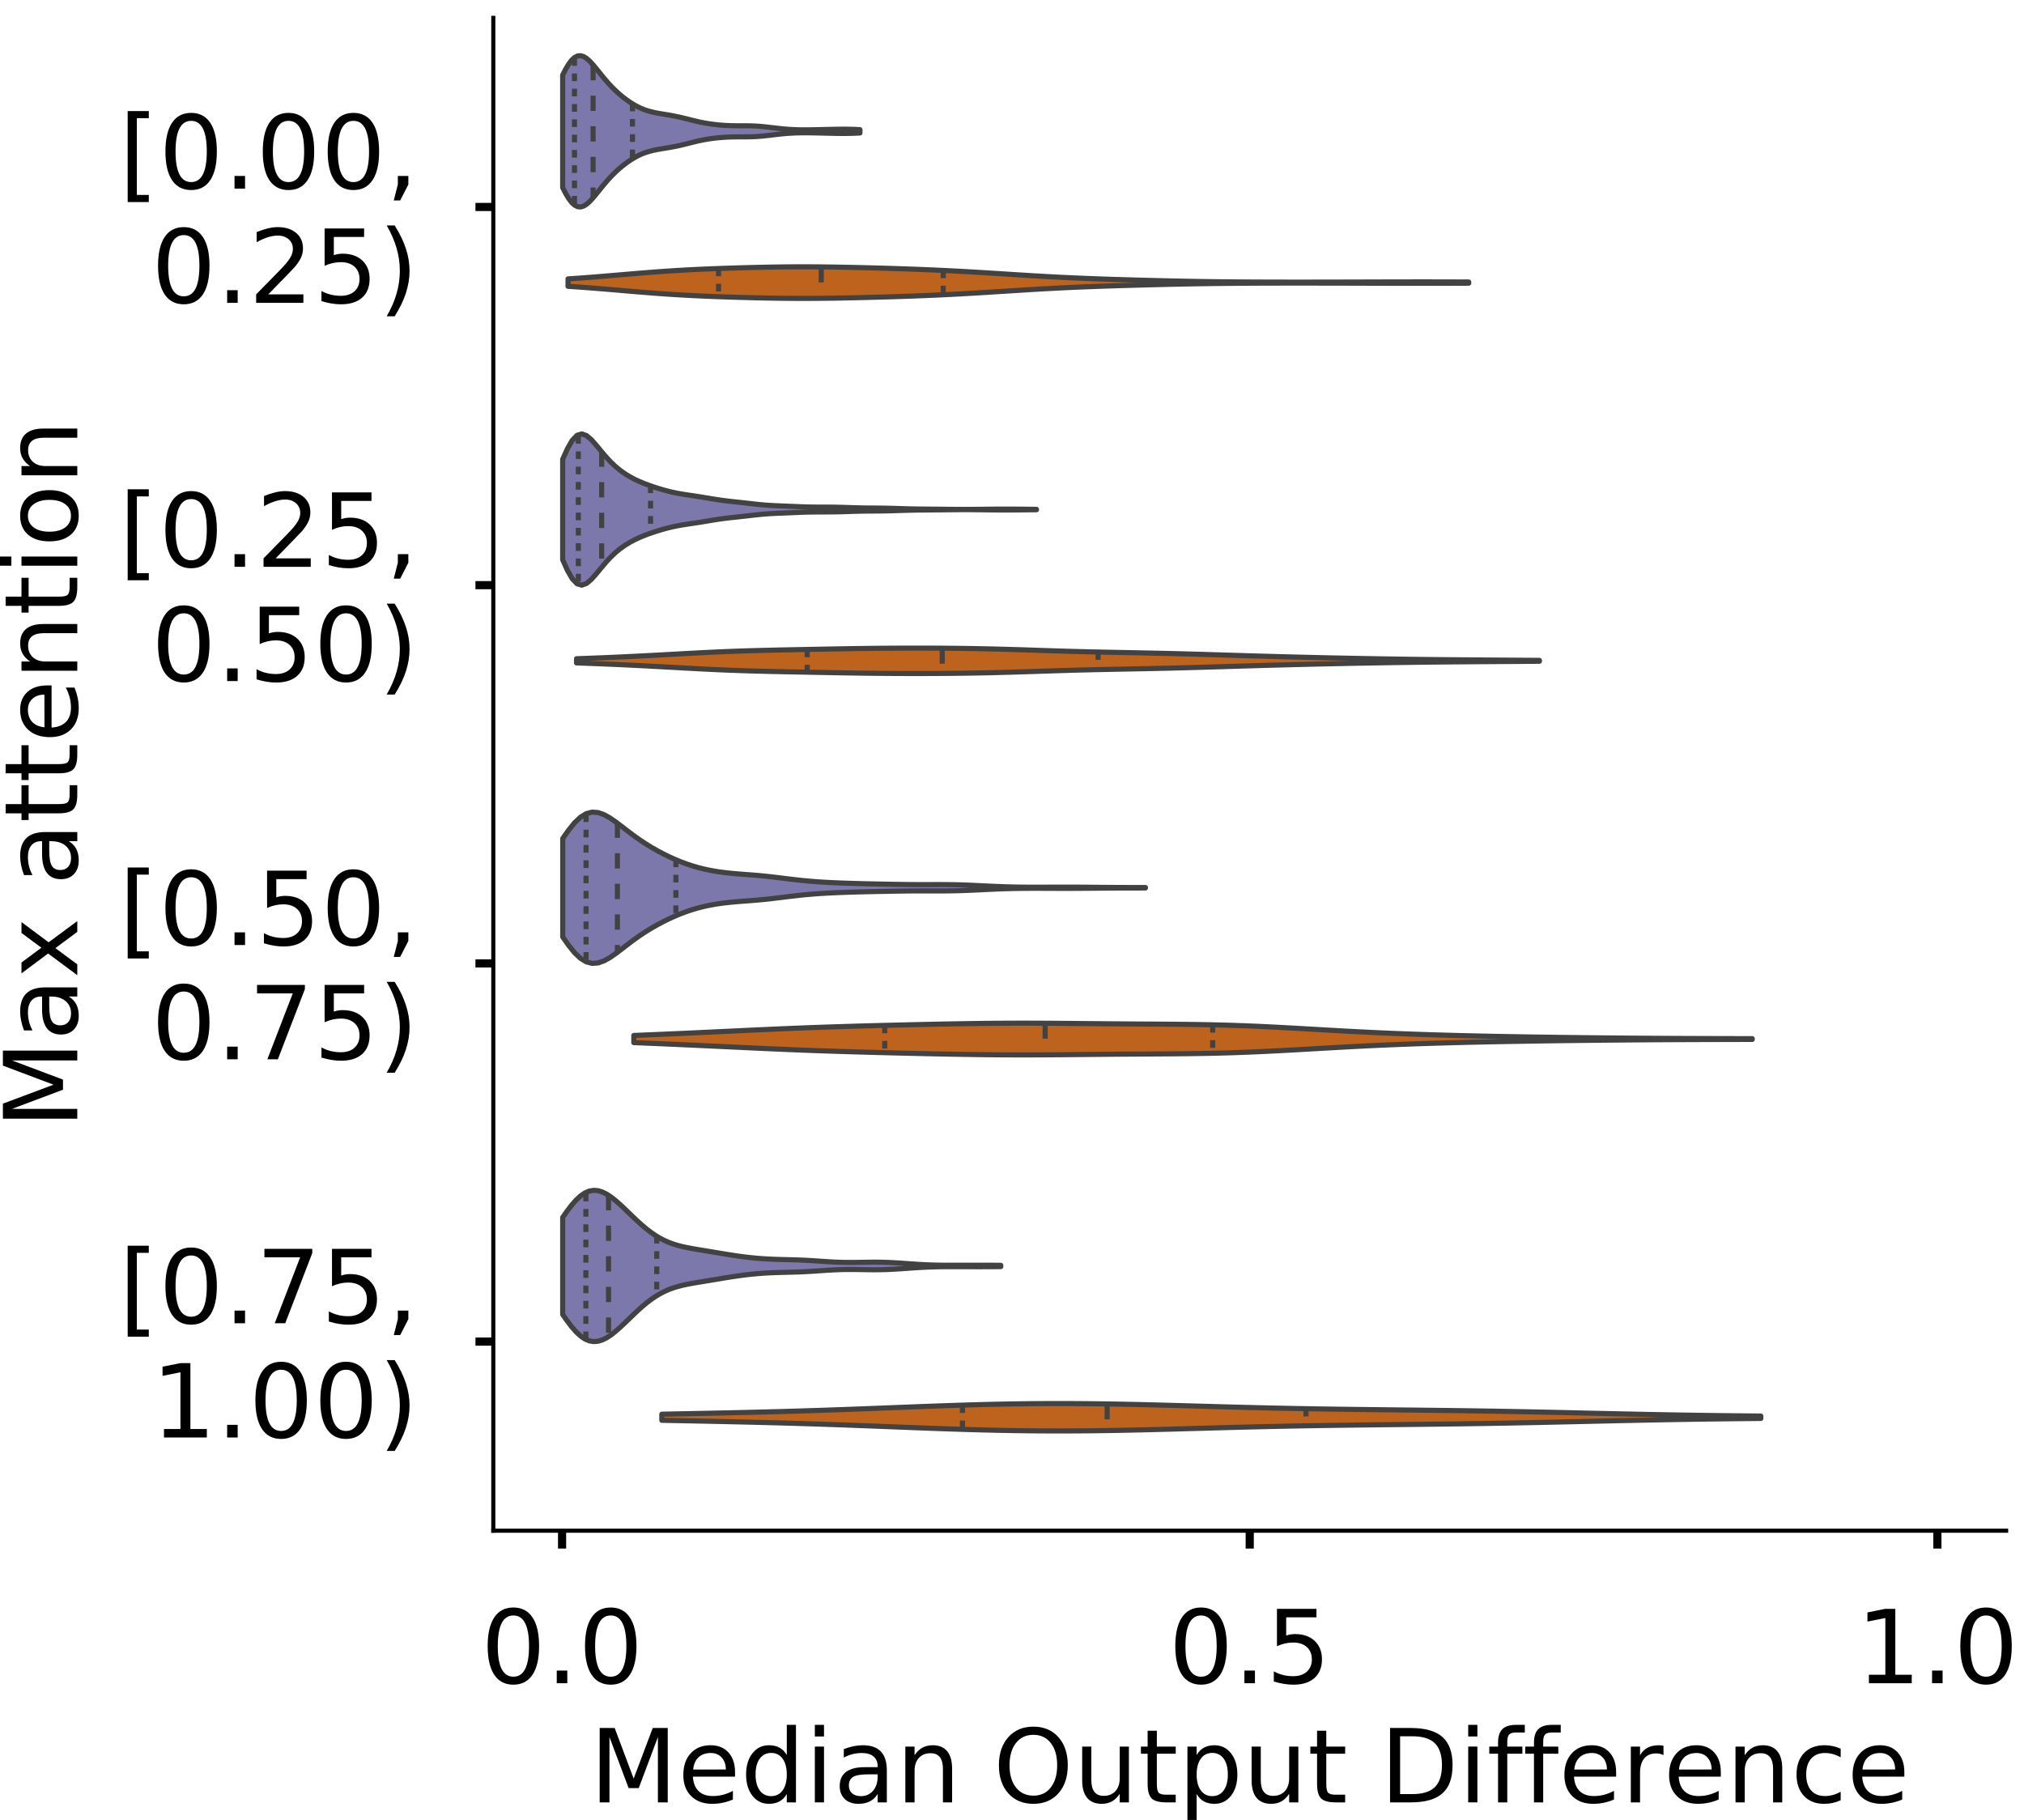 <?xml version="1.0" encoding="utf-8" standalone="no"?>
<!DOCTYPE svg PUBLIC "-//W3C//DTD SVG 1.1//EN"
  "http://www.w3.org/Graphics/SVG/1.1/DTD/svg11.dtd">
<!-- Created with matplotlib (https://matplotlib.org/) -->
<svg height="356.753pt" version="1.1" viewBox="0 0 396.753 356.753" width="396.753pt" xmlns="http://www.w3.org/2000/svg" xmlns:xlink="http://www.w3.org/1999/xlink">
 <defs>
  <style type="text/css">
*{stroke-linecap:butt;stroke-linejoin:round;}
  </style>
 </defs>
 <g id="figure_1">
  <g id="patch_1">
   <path d="M 0 356.753 
L 396.753 356.753 
L 396.753 0 
L 0 0 
z
" style="fill:#ffffff;"/>
  </g>
  <g id="axes_1">
   <g id="patch_2">
    <path d="M 96.7 300.053 
L 393.253 300.053 
L 393.253 3.5 
L 96.7 3.5 
z
" style="fill:#ffffff;"/>
   </g>
   <g id="PolyCollection_1">
    <defs>
     <path d="M 110.297 -319.975 
L 110.297 -342.049 
L 110.886 -343.198 
L 111.475 -344.183 
L 112.063 -344.96 
L 112.652 -345.501 
L 113.24 -345.793 
L 113.829 -345.839 
L 114.418 -345.662 
L 115.006 -345.292 
L 115.595 -344.77 
L 116.184 -344.138 
L 116.772 -343.438 
L 117.361 -342.707 
L 117.949 -341.974 
L 118.538 -341.259 
L 119.127 -340.578 
L 119.715 -339.936 
L 120.304 -339.335 
L 120.893 -338.774 
L 121.481 -338.25 
L 122.07 -337.761 
L 122.659 -337.305 
L 123.247 -336.883 
L 123.836 -336.494 
L 124.424 -336.141 
L 125.013 -335.825 
L 125.602 -335.546 
L 126.19 -335.303 
L 126.779 -335.096 
L 127.368 -334.92 
L 127.956 -334.771 
L 128.545 -334.643 
L 129.134 -334.532 
L 129.722 -334.43 
L 130.311 -334.334 
L 130.899 -334.237 
L 131.488 -334.136 
L 132.077 -334.027 
L 132.665 -333.909 
L 133.254 -333.781 
L 133.843 -333.644 
L 134.431 -333.5 
L 135.02 -333.352 
L 135.608 -333.203 
L 136.197 -333.058 
L 136.786 -332.92 
L 137.374 -332.791 
L 137.963 -332.674 
L 138.552 -332.569 
L 139.14 -332.476 
L 139.729 -332.395 
L 140.318 -332.325 
L 140.906 -332.264 
L 141.495 -332.214 
L 142.083 -332.174 
L 142.672 -332.143 
L 143.261 -332.121 
L 143.849 -332.108 
L 144.438 -332.101 
L 145.027 -332.099 
L 145.615 -332.099 
L 146.204 -332.097 
L 146.792 -332.091 
L 147.381 -332.077 
L 147.97 -332.053 
L 148.558 -332.019 
L 149.147 -331.973 
L 149.736 -331.918 
L 150.324 -331.855 
L 150.913 -331.787 
L 151.502 -331.717 
L 152.09 -331.647 
L 152.679 -331.58 
L 153.267 -331.518 
L 153.856 -331.463 
L 154.445 -331.416 
L 155.033 -331.378 
L 155.622 -331.348 
L 156.211 -331.326 
L 156.799 -331.313 
L 157.388 -331.306 
L 157.977 -331.305 
L 158.565 -331.309 
L 159.154 -331.317 
L 159.742 -331.327 
L 160.331 -331.339 
L 160.92 -331.352 
L 161.508 -331.366 
L 162.097 -331.38 
L 162.686 -331.394 
L 163.274 -331.406 
L 163.863 -331.417 
L 164.451 -331.426 
L 165.04 -331.43 
L 165.629 -331.43 
L 166.217 -331.425 
L 166.806 -331.413 
L 167.395 -331.395 
L 167.983 -331.371 
L 168.572 -331.342 
L 168.572 -330.682 
L 168.572 -330.682 
L 167.983 -330.653 
L 167.395 -330.629 
L 166.806 -330.611 
L 166.217 -330.599 
L 165.629 -330.593 
L 165.04 -330.593 
L 164.451 -330.598 
L 163.863 -330.606 
L 163.274 -330.617 
L 162.686 -330.63 
L 162.097 -330.644 
L 161.508 -330.658 
L 160.92 -330.672 
L 160.331 -330.685 
L 159.742 -330.697 
L 159.154 -330.707 
L 158.565 -330.715 
L 157.977 -330.718 
L 157.388 -330.718 
L 156.799 -330.711 
L 156.211 -330.697 
L 155.622 -330.676 
L 155.033 -330.646 
L 154.445 -330.607 
L 153.856 -330.56 
L 153.267 -330.505 
L 152.679 -330.443 
L 152.09 -330.377 
L 151.502 -330.307 
L 150.913 -330.236 
L 150.324 -330.168 
L 149.736 -330.105 
L 149.147 -330.05 
L 148.558 -330.005 
L 147.97 -329.97 
L 147.381 -329.947 
L 146.792 -329.933 
L 146.204 -329.926 
L 145.615 -329.925 
L 145.027 -329.924 
L 144.438 -329.923 
L 143.849 -329.916 
L 143.261 -329.903 
L 142.672 -329.881 
L 142.083 -329.85 
L 141.495 -329.809 
L 140.906 -329.759 
L 140.318 -329.699 
L 139.729 -329.629 
L 139.14 -329.548 
L 138.552 -329.455 
L 137.963 -329.35 
L 137.374 -329.232 
L 136.786 -329.104 
L 136.197 -328.966 
L 135.608 -328.82 
L 135.02 -328.672 
L 134.431 -328.524 
L 133.843 -328.379 
L 133.254 -328.242 
L 132.665 -328.114 
L 132.077 -327.996 
L 131.488 -327.888 
L 130.899 -327.787 
L 130.311 -327.69 
L 129.722 -327.593 
L 129.134 -327.492 
L 128.545 -327.38 
L 127.956 -327.253 
L 127.368 -327.104 
L 126.779 -326.928 
L 126.19 -326.72 
L 125.602 -326.478 
L 125.013 -326.199 
L 124.424 -325.883 
L 123.836 -325.529 
L 123.247 -325.141 
L 122.659 -324.718 
L 122.07 -324.263 
L 121.481 -323.774 
L 120.893 -323.25 
L 120.304 -322.689 
L 119.715 -322.088 
L 119.127 -321.446 
L 118.538 -320.764 
L 117.949 -320.05 
L 117.361 -319.317 
L 116.772 -318.585 
L 116.184 -317.885 
L 115.595 -317.254 
L 115.006 -316.732 
L 114.418 -316.362 
L 113.829 -316.184 
L 113.24 -316.231 
L 112.652 -316.523 
L 112.063 -317.063 
L 111.475 -317.841 
L 110.886 -318.826 
L 110.297 -319.975 
z
" id="m3ff8acdbef" style="stroke:#424242;"/>
    </defs>
    <g clip-path="url(#p7199db5b4b)">
     <use style="fill:#7c78ab;stroke:#424242;" x="0" xlink:href="#m3ff8acdbef" y="356.753"/>
    </g>
   </g>
   <g id="PolyCollection_2">
    <defs>
     <path d="M 111.346 -300.63 
L 111.346 -302.083 
L 113.13 -302.204 
L 114.913 -302.334 
L 116.697 -302.473 
L 118.48 -302.619 
L 120.264 -302.769 
L 122.047 -302.921 
L 123.83 -303.073 
L 125.614 -303.221 
L 127.397 -303.363 
L 129.181 -303.497 
L 130.964 -303.621 
L 132.748 -303.735 
L 134.531 -303.837 
L 136.315 -303.928 
L 138.098 -304.01 
L 139.882 -304.082 
L 141.665 -304.148 
L 143.449 -304.207 
L 145.232 -304.26 
L 147.016 -304.309 
L 148.799 -304.351 
L 150.582 -304.387 
L 152.366 -304.417 
L 154.149 -304.438 
L 155.933 -304.45 
L 157.716 -304.453 
L 159.5 -304.447 
L 161.283 -304.433 
L 163.067 -304.41 
L 164.85 -304.381 
L 166.634 -304.346 
L 168.417 -304.306 
L 170.201 -304.262 
L 171.984 -304.215 
L 173.768 -304.164 
L 175.551 -304.109 
L 177.334 -304.05 
L 179.118 -303.986 
L 180.901 -303.918 
L 182.685 -303.843 
L 184.468 -303.763 
L 186.252 -303.676 
L 188.035 -303.583 
L 189.819 -303.484 
L 191.602 -303.379 
L 193.386 -303.271 
L 195.169 -303.159 
L 196.953 -303.045 
L 198.736 -302.932 
L 200.52 -302.82 
L 202.303 -302.711 
L 204.087 -302.606 
L 205.87 -302.507 
L 207.653 -302.414 
L 209.437 -302.328 
L 211.22 -302.249 
L 213.004 -302.175 
L 214.787 -302.108 
L 216.571 -302.045 
L 218.354 -301.987 
L 220.138 -301.932 
L 221.921 -301.881 
L 223.705 -301.832 
L 225.488 -301.785 
L 227.272 -301.741 
L 229.055 -301.699 
L 230.839 -301.66 
L 232.622 -301.624 
L 234.405 -301.591 
L 236.189 -301.563 
L 237.972 -301.538 
L 239.756 -301.517 
L 241.539 -301.499 
L 243.323 -301.485 
L 245.106 -301.474 
L 246.89 -301.466 
L 248.673 -301.46 
L 250.457 -301.456 
L 252.24 -301.453 
L 254.024 -301.452 
L 255.807 -301.452 
L 257.591 -301.454 
L 259.374 -301.456 
L 261.157 -301.459 
L 262.941 -301.463 
L 264.724 -301.467 
L 266.508 -301.472 
L 268.291 -301.477 
L 270.075 -301.482 
L 271.858 -301.487 
L 273.642 -301.491 
L 275.425 -301.494 
L 277.209 -301.496 
L 278.992 -301.497 
L 280.776 -301.495 
L 282.559 -301.493 
L 284.343 -301.488 
L 286.126 -301.482 
L 287.909 -301.474 
L 287.909 -301.239 
L 287.909 -301.239 
L 286.126 -301.231 
L 284.343 -301.225 
L 282.559 -301.22 
L 280.776 -301.218 
L 278.992 -301.216 
L 277.209 -301.217 
L 275.425 -301.219 
L 273.642 -301.222 
L 271.858 -301.226 
L 270.075 -301.231 
L 268.291 -301.236 
L 266.508 -301.241 
L 264.724 -301.246 
L 262.941 -301.25 
L 261.157 -301.254 
L 259.374 -301.257 
L 257.591 -301.259 
L 255.807 -301.261 
L 254.024 -301.261 
L 252.24 -301.26 
L 250.457 -301.257 
L 248.673 -301.253 
L 246.89 -301.247 
L 245.106 -301.239 
L 243.323 -301.228 
L 241.539 -301.214 
L 239.756 -301.196 
L 237.972 -301.175 
L 236.189 -301.15 
L 234.405 -301.122 
L 232.622 -301.089 
L 230.839 -301.053 
L 229.055 -301.014 
L 227.272 -300.972 
L 225.488 -300.928 
L 223.705 -300.881 
L 221.921 -300.832 
L 220.138 -300.781 
L 218.354 -300.726 
L 216.571 -300.668 
L 214.787 -300.605 
L 213.004 -300.538 
L 211.22 -300.464 
L 209.437 -300.385 
L 207.653 -300.299 
L 205.87 -300.206 
L 204.087 -300.107 
L 202.303 -300.002 
L 200.52 -299.893 
L 198.736 -299.781 
L 196.953 -299.668 
L 195.169 -299.554 
L 193.386 -299.442 
L 191.602 -299.334 
L 189.819 -299.229 
L 188.035 -299.13 
L 186.252 -299.037 
L 184.468 -298.95 
L 182.685 -298.87 
L 180.901 -298.795 
L 179.118 -298.727 
L 177.334 -298.663 
L 175.551 -298.604 
L 173.768 -298.549 
L 171.984 -298.498 
L 170.201 -298.451 
L 168.417 -298.407 
L 166.634 -298.367 
L 164.85 -298.332 
L 163.067 -298.303 
L 161.283 -298.28 
L 159.5 -298.266 
L 157.716 -298.26 
L 155.933 -298.263 
L 154.149 -298.275 
L 152.366 -298.296 
L 150.582 -298.326 
L 148.799 -298.362 
L 147.016 -298.404 
L 145.232 -298.453 
L 143.449 -298.506 
L 141.665 -298.565 
L 139.882 -298.631 
L 138.098 -298.703 
L 136.315 -298.785 
L 134.531 -298.876 
L 132.748 -298.978 
L 130.964 -299.092 
L 129.181 -299.216 
L 127.397 -299.35 
L 125.614 -299.492 
L 123.83 -299.64 
L 122.047 -299.792 
L 120.264 -299.944 
L 118.48 -300.094 
L 116.697 -300.24 
L 114.913 -300.379 
L 113.13 -300.509 
L 111.346 -300.63 
z
" id="m90b2776698" style="stroke:#424242;"/>
    </defs>
    <g clip-path="url(#p7199db5b4b)">
     <use style="fill:#be631d;stroke:#424242;" x="0" xlink:href="#m90b2776698" y="356.753"/>
    </g>
   </g>
   <g id="PolyCollection_3">
    <defs>
     <path d="M 110.297 -247.033 
L 110.297 -266.714 
L 111.235 -268.805 
L 112.173 -270.438 
L 113.112 -271.421 
L 114.05 -271.701 
L 114.988 -271.358 
L 115.926 -270.561 
L 116.864 -269.505 
L 117.802 -268.362 
L 118.741 -267.25 
L 119.679 -266.235 
L 120.617 -265.341 
L 121.555 -264.566 
L 122.493 -263.898 
L 123.431 -263.321 
L 124.37 -262.819 
L 125.308 -262.38 
L 126.246 -261.99 
L 127.184 -261.637 
L 128.122 -261.313 
L 129.06 -261.012 
L 129.999 -260.733 
L 130.937 -260.48 
L 131.875 -260.255 
L 132.813 -260.061 
L 133.751 -259.895 
L 134.689 -259.749 
L 135.628 -259.611 
L 136.566 -259.47 
L 137.504 -259.322 
L 138.442 -259.167 
L 139.38 -259.009 
L 140.318 -258.858 
L 141.257 -258.718 
L 142.195 -258.594 
L 143.133 -258.483 
L 144.071 -258.381 
L 145.009 -258.28 
L 145.947 -258.176 
L 146.886 -258.069 
L 147.824 -257.962 
L 148.762 -257.862 
L 149.7 -257.775 
L 150.638 -257.703 
L 151.576 -257.648 
L 152.515 -257.604 
L 153.453 -257.567 
L 154.391 -257.53 
L 155.329 -257.491 
L 156.267 -257.451 
L 157.205 -257.413 
L 158.144 -257.383 
L 159.082 -257.364 
L 160.02 -257.354 
L 160.958 -257.351 
L 161.896 -257.35 
L 162.834 -257.346 
L 163.773 -257.335 
L 164.711 -257.315 
L 165.649 -257.288 
L 166.587 -257.258 
L 167.525 -257.228 
L 168.463 -257.204 
L 169.402 -257.186 
L 170.34 -257.175 
L 171.278 -257.169 
L 172.216 -257.162 
L 173.154 -257.151 
L 174.092 -257.133 
L 175.031 -257.109 
L 175.969 -257.08 
L 176.907 -257.05 
L 177.845 -257.022 
L 178.783 -256.999 
L 179.721 -256.982 
L 180.66 -256.969 
L 181.598 -256.96 
L 182.536 -256.953 
L 183.474 -256.945 
L 184.412 -256.937 
L 185.35 -256.927 
L 186.289 -256.918 
L 187.227 -256.909 
L 188.165 -256.902 
L 189.103 -256.9 
L 190.041 -256.902 
L 190.979 -256.909 
L 191.918 -256.919 
L 192.856 -256.93 
L 193.794 -256.942 
L 194.732 -256.952 
L 195.67 -256.959 
L 196.608 -256.962 
L 197.547 -256.962 
L 198.485 -256.959 
L 199.423 -256.953 
L 200.361 -256.944 
L 201.299 -256.934 
L 202.237 -256.924 
L 203.176 -256.914 
L 203.176 -256.833 
L 203.176 -256.833 
L 202.237 -256.823 
L 201.299 -256.813 
L 200.361 -256.803 
L 199.423 -256.794 
L 198.485 -256.788 
L 197.547 -256.785 
L 196.608 -256.785 
L 195.67 -256.788 
L 194.732 -256.795 
L 193.794 -256.805 
L 192.856 -256.817 
L 191.918 -256.828 
L 190.979 -256.838 
L 190.041 -256.845 
L 189.103 -256.847 
L 188.165 -256.845 
L 187.227 -256.838 
L 186.289 -256.829 
L 185.35 -256.82 
L 184.412 -256.81 
L 183.474 -256.802 
L 182.536 -256.794 
L 181.598 -256.787 
L 180.66 -256.778 
L 179.721 -256.765 
L 178.783 -256.748 
L 177.845 -256.725 
L 176.907 -256.697 
L 175.969 -256.667 
L 175.031 -256.638 
L 174.092 -256.614 
L 173.154 -256.596 
L 172.216 -256.585 
L 171.278 -256.578 
L 170.34 -256.572 
L 169.402 -256.561 
L 168.463 -256.543 
L 167.525 -256.519 
L 166.587 -256.489 
L 165.649 -256.459 
L 164.711 -256.432 
L 163.773 -256.412 
L 162.834 -256.401 
L 161.896 -256.397 
L 160.958 -256.396 
L 160.02 -256.393 
L 159.082 -256.383 
L 158.144 -256.364 
L 157.205 -256.334 
L 156.267 -256.296 
L 155.329 -256.256 
L 154.391 -256.217 
L 153.453 -256.18 
L 152.515 -256.143 
L 151.576 -256.099 
L 150.638 -256.044 
L 149.7 -255.972 
L 148.762 -255.885 
L 147.824 -255.785 
L 146.886 -255.678 
L 145.947 -255.571 
L 145.009 -255.467 
L 144.071 -255.366 
L 143.133 -255.264 
L 142.195 -255.153 
L 141.257 -255.029 
L 140.318 -254.889 
L 139.38 -254.738 
L 138.442 -254.58 
L 137.504 -254.425 
L 136.566 -254.277 
L 135.628 -254.136 
L 134.689 -253.998 
L 133.751 -253.852 
L 132.813 -253.686 
L 131.875 -253.492 
L 130.937 -253.267 
L 129.999 -253.014 
L 129.06 -252.735 
L 128.122 -252.434 
L 127.184 -252.11 
L 126.246 -251.757 
L 125.308 -251.367 
L 124.37 -250.928 
L 123.431 -250.426 
L 122.493 -249.849 
L 121.555 -249.181 
L 120.617 -248.406 
L 119.679 -247.512 
L 118.741 -246.497 
L 117.802 -245.385 
L 116.864 -244.242 
L 115.926 -243.186 
L 114.988 -242.389 
L 114.05 -242.046 
L 113.112 -242.326 
L 112.173 -243.309 
L 111.235 -244.942 
L 110.297 -247.033 
z
" id="mb1aea47777" style="stroke:#424242;"/>
    </defs>
    <g clip-path="url(#p7199db5b4b)">
     <use style="fill:#7c78ab;stroke:#424242;" x="0" xlink:href="#mb1aea47777" y="356.753"/>
    </g>
   </g>
   <g id="PolyCollection_4">
    <defs>
     <path d="M 113.013 -226.804 
L 113.013 -227.632 
L 114.92 -227.699 
L 116.826 -227.771 
L 118.733 -227.847 
L 120.639 -227.929 
L 122.546 -228.015 
L 124.453 -228.107 
L 126.359 -228.203 
L 128.266 -228.304 
L 130.173 -228.408 
L 132.079 -228.514 
L 133.986 -228.619 
L 135.892 -228.723 
L 137.799 -228.822 
L 139.706 -228.915 
L 141.612 -229 
L 143.519 -229.077 
L 145.426 -229.145 
L 147.332 -229.205 
L 149.239 -229.257 
L 151.145 -229.302 
L 153.052 -229.344 
L 154.959 -229.383 
L 156.865 -229.42 
L 158.772 -229.457 
L 160.679 -229.494 
L 162.585 -229.53 
L 164.492 -229.564 
L 166.399 -229.597 
L 168.305 -229.626 
L 170.212 -229.651 
L 172.118 -229.672 
L 174.025 -229.688 
L 175.932 -229.699 
L 177.838 -229.706 
L 179.745 -229.708 
L 181.652 -229.705 
L 183.558 -229.697 
L 185.465 -229.684 
L 187.371 -229.666 
L 189.278 -229.642 
L 191.185 -229.611 
L 193.091 -229.574 
L 194.998 -229.53 
L 196.905 -229.481 
L 198.811 -229.426 
L 200.718 -229.366 
L 202.624 -229.305 
L 204.531 -229.242 
L 206.438 -229.181 
L 208.344 -229.122 
L 210.251 -229.067 
L 212.158 -229.015 
L 214.064 -228.969 
L 215.971 -228.926 
L 217.877 -228.887 
L 219.784 -228.849 
L 221.691 -228.813 
L 223.597 -228.776 
L 225.504 -228.738 
L 227.411 -228.696 
L 229.317 -228.652 
L 231.224 -228.604 
L 233.131 -228.553 
L 235.037 -228.5 
L 236.944 -228.444 
L 238.85 -228.386 
L 240.757 -228.328 
L 242.664 -228.271 
L 244.57 -228.214 
L 246.477 -228.158 
L 248.384 -228.104 
L 250.29 -228.051 
L 252.197 -228.001 
L 254.103 -227.952 
L 256.01 -227.906 
L 257.917 -227.861 
L 259.823 -227.819 
L 261.73 -227.778 
L 263.637 -227.738 
L 265.543 -227.701 
L 267.45 -227.665 
L 269.356 -227.631 
L 271.263 -227.598 
L 273.17 -227.568 
L 275.076 -227.539 
L 276.983 -227.513 
L 278.89 -227.489 
L 280.796 -227.468 
L 282.703 -227.448 
L 284.609 -227.431 
L 286.516 -227.415 
L 288.423 -227.4 
L 290.329 -227.386 
L 292.236 -227.372 
L 294.143 -227.359 
L 296.049 -227.346 
L 297.956 -227.333 
L 299.863 -227.321 
L 301.769 -227.308 
L 301.769 -227.129 
L 301.769 -227.129 
L 299.863 -227.116 
L 297.956 -227.103 
L 296.049 -227.09 
L 294.143 -227.077 
L 292.236 -227.064 
L 290.329 -227.05 
L 288.423 -227.037 
L 286.516 -227.022 
L 284.609 -227.006 
L 282.703 -226.988 
L 280.796 -226.969 
L 278.89 -226.947 
L 276.983 -226.923 
L 275.076 -226.897 
L 273.17 -226.869 
L 271.263 -226.838 
L 269.356 -226.806 
L 267.45 -226.772 
L 265.543 -226.736 
L 263.637 -226.698 
L 261.73 -226.659 
L 259.823 -226.618 
L 257.917 -226.575 
L 256.01 -226.53 
L 254.103 -226.484 
L 252.197 -226.436 
L 250.29 -226.385 
L 248.384 -226.333 
L 246.477 -226.279 
L 244.57 -226.223 
L 242.664 -226.166 
L 240.757 -226.108 
L 238.85 -226.05 
L 236.944 -225.993 
L 235.037 -225.937 
L 233.131 -225.883 
L 231.224 -225.832 
L 229.317 -225.784 
L 227.411 -225.74 
L 225.504 -225.699 
L 223.597 -225.66 
L 221.691 -225.623 
L 219.784 -225.587 
L 217.877 -225.55 
L 215.971 -225.51 
L 214.064 -225.468 
L 212.158 -225.421 
L 210.251 -225.37 
L 208.344 -225.314 
L 206.438 -225.255 
L 204.531 -225.194 
L 202.624 -225.131 
L 200.718 -225.07 
L 198.811 -225.011 
L 196.905 -224.956 
L 194.998 -224.906 
L 193.091 -224.862 
L 191.185 -224.825 
L 189.278 -224.794 
L 187.371 -224.77 
L 185.465 -224.752 
L 183.558 -224.739 
L 181.652 -224.732 
L 179.745 -224.729 
L 177.838 -224.731 
L 175.932 -224.737 
L 174.025 -224.748 
L 172.118 -224.764 
L 170.212 -224.785 
L 168.305 -224.811 
L 166.399 -224.84 
L 164.492 -224.872 
L 162.585 -224.907 
L 160.679 -224.943 
L 158.772 -224.979 
L 156.865 -225.016 
L 154.959 -225.053 
L 153.052 -225.092 
L 151.145 -225.134 
L 149.239 -225.18 
L 147.332 -225.232 
L 145.426 -225.291 
L 143.519 -225.359 
L 141.612 -225.436 
L 139.706 -225.521 
L 137.799 -225.615 
L 135.892 -225.714 
L 133.986 -225.817 
L 132.079 -225.923 
L 130.173 -226.028 
L 128.266 -226.132 
L 126.359 -226.233 
L 124.453 -226.329 
L 122.546 -226.421 
L 120.639 -226.508 
L 118.733 -226.589 
L 116.826 -226.666 
L 114.92 -226.737 
L 113.013 -226.804 
z
" id="mdc98bec5f0" style="stroke:#424242;"/>
    </defs>
    <g clip-path="url(#p7199db5b4b)">
     <use style="fill:#be631d;stroke:#424242;" x="0" xlink:href="#mdc98bec5f0" y="356.753"/>
    </g>
   </g>
   <g id="PolyCollection_5">
    <defs>
     <path d="M 110.308 -173.087 
L 110.308 -192.383 
L 111.461 -194.027 
L 112.615 -195.453 
L 113.769 -196.554 
L 114.923 -197.263 
L 116.077 -197.563 
L 117.23 -197.481 
L 118.384 -197.079 
L 119.538 -196.438 
L 120.692 -195.643 
L 121.846 -194.771 
L 122.999 -193.88 
L 124.153 -193.011 
L 125.307 -192.188 
L 126.461 -191.42 
L 127.615 -190.707 
L 128.768 -190.044 
L 129.922 -189.429 
L 131.076 -188.858 
L 132.23 -188.332 
L 133.384 -187.852 
L 134.537 -187.419 
L 135.691 -187.034 
L 136.845 -186.697 
L 137.999 -186.406 
L 139.153 -186.159 
L 140.306 -185.952 
L 141.46 -185.781 
L 142.614 -185.641 
L 143.768 -185.526 
L 144.922 -185.429 
L 146.075 -185.341 
L 147.229 -185.254 
L 148.383 -185.16 
L 149.537 -185.054 
L 150.691 -184.934 
L 151.844 -184.802 
L 152.998 -184.661 
L 154.152 -184.517 
L 155.306 -184.377 
L 156.46 -184.246 
L 157.613 -184.126 
L 158.767 -184.02 
L 159.921 -183.928 
L 161.075 -183.85 
L 162.228 -183.783 
L 163.382 -183.726 
L 164.536 -183.678 
L 165.69 -183.635 
L 166.844 -183.598 
L 167.997 -183.564 
L 169.151 -183.534 
L 170.305 -183.506 
L 171.459 -183.481 
L 172.613 -183.458 
L 173.766 -183.436 
L 174.92 -183.415 
L 176.074 -183.396 
L 177.228 -183.379 
L 178.382 -183.366 
L 179.535 -183.358 
L 180.689 -183.355 
L 181.843 -183.356 
L 182.997 -183.359 
L 184.151 -183.36 
L 185.304 -183.356 
L 186.458 -183.344 
L 187.612 -183.32 
L 188.766 -183.286 
L 189.92 -183.242 
L 191.073 -183.191 
L 192.227 -183.136 
L 193.381 -183.08 
L 194.535 -183.026 
L 195.689 -182.978 
L 196.842 -182.936 
L 197.996 -182.901 
L 199.15 -182.876 
L 200.304 -182.858 
L 201.458 -182.848 
L 202.611 -182.845 
L 203.765 -182.846 
L 204.919 -182.849 
L 206.073 -182.854 
L 207.227 -182.858 
L 208.38 -182.86 
L 209.534 -182.86 
L 210.688 -182.856 
L 211.842 -182.85 
L 212.995 -182.841 
L 214.149 -182.831 
L 215.303 -182.82 
L 216.457 -182.81 
L 217.611 -182.802 
L 218.764 -182.795 
L 219.918 -182.79 
L 221.072 -182.787 
L 222.226 -182.785 
L 223.38 -182.783 
L 224.533 -182.781 
L 224.533 -182.689 
L 224.533 -182.689 
L 223.38 -182.687 
L 222.226 -182.685 
L 221.072 -182.683 
L 219.918 -182.68 
L 218.764 -182.675 
L 217.611 -182.669 
L 216.457 -182.66 
L 215.303 -182.65 
L 214.149 -182.639 
L 212.995 -182.629 
L 211.842 -182.621 
L 210.688 -182.614 
L 209.534 -182.611 
L 208.38 -182.61 
L 207.227 -182.612 
L 206.073 -182.616 
L 204.919 -182.621 
L 203.765 -182.625 
L 202.611 -182.626 
L 201.458 -182.622 
L 200.304 -182.612 
L 199.15 -182.595 
L 197.996 -182.569 
L 196.842 -182.535 
L 195.689 -182.493 
L 194.535 -182.444 
L 193.381 -182.39 
L 192.227 -182.335 
L 191.073 -182.28 
L 189.92 -182.229 
L 188.766 -182.185 
L 187.612 -182.15 
L 186.458 -182.127 
L 185.304 -182.114 
L 184.151 -182.11 
L 182.997 -182.111 
L 181.843 -182.114 
L 180.689 -182.116 
L 179.535 -182.112 
L 178.382 -182.104 
L 177.228 -182.091 
L 176.074 -182.074 
L 174.92 -182.055 
L 173.766 -182.034 
L 172.613 -182.012 
L 171.459 -181.989 
L 170.305 -181.964 
L 169.151 -181.937 
L 167.997 -181.906 
L 166.844 -181.873 
L 165.69 -181.835 
L 164.536 -181.793 
L 163.382 -181.744 
L 162.228 -181.687 
L 161.075 -181.621 
L 159.921 -181.542 
L 158.767 -181.45 
L 157.613 -181.344 
L 156.46 -181.225 
L 155.306 -181.093 
L 154.152 -180.953 
L 152.998 -180.809 
L 151.844 -180.669 
L 150.691 -180.536 
L 149.537 -180.416 
L 148.383 -180.31 
L 147.229 -180.216 
L 146.075 -180.129 
L 144.922 -180.041 
L 143.768 -179.944 
L 142.614 -179.829 
L 141.46 -179.69 
L 140.306 -179.519 
L 139.153 -179.311 
L 137.999 -179.064 
L 136.845 -178.773 
L 135.691 -178.436 
L 134.537 -178.052 
L 133.384 -177.619 
L 132.23 -177.138 
L 131.076 -176.612 
L 129.922 -176.042 
L 128.768 -175.426 
L 127.615 -174.764 
L 126.461 -174.05 
L 125.307 -173.282 
L 124.153 -172.459 
L 122.999 -171.591 
L 121.846 -170.7 
L 120.692 -169.827 
L 119.538 -169.032 
L 118.384 -168.392 
L 117.23 -167.99 
L 116.077 -167.907 
L 114.923 -168.207 
L 113.769 -168.917 
L 112.615 -170.017 
L 111.461 -171.443 
L 110.308 -173.087 
z
" id="m668901bb8e" style="stroke:#424242;"/>
    </defs>
    <g clip-path="url(#p7199db5b4b)">
     <use style="fill:#7c78ab;stroke:#424242;" x="0" xlink:href="#m668901bb8e" y="356.753"/>
    </g>
   </g>
   <g id="PolyCollection_6">
    <defs>
     <path d="M 124.24 -152.375 
L 124.24 -153.785 
L 126.454 -153.873 
L 128.669 -153.965 
L 130.883 -154.06 
L 133.098 -154.157 
L 135.313 -154.257 
L 137.527 -154.36 
L 139.742 -154.463 
L 141.956 -154.568 
L 144.171 -154.673 
L 146.386 -154.777 
L 148.6 -154.88 
L 150.815 -154.98 
L 153.029 -155.077 
L 155.244 -155.17 
L 157.458 -155.258 
L 159.673 -155.342 
L 161.888 -155.42 
L 164.102 -155.493 
L 166.317 -155.561 
L 168.531 -155.626 
L 170.746 -155.687 
L 172.961 -155.745 
L 175.175 -155.8 
L 177.39 -155.853 
L 179.604 -155.904 
L 181.819 -155.953 
L 184.033 -156 
L 186.248 -156.044 
L 188.463 -156.083 
L 190.677 -156.117 
L 192.892 -156.146 
L 195.106 -156.168 
L 197.321 -156.183 
L 199.536 -156.19 
L 201.75 -156.189 
L 203.965 -156.182 
L 206.179 -156.169 
L 208.394 -156.152 
L 210.608 -156.132 
L 212.823 -156.11 
L 215.038 -156.089 
L 217.252 -156.069 
L 219.467 -156.051 
L 221.681 -156.035 
L 223.896 -156.021 
L 226.111 -156.007 
L 228.325 -155.992 
L 230.54 -155.974 
L 232.754 -155.951 
L 234.969 -155.92 
L 237.183 -155.879 
L 239.398 -155.827 
L 241.613 -155.763 
L 243.827 -155.685 
L 246.042 -155.596 
L 248.256 -155.494 
L 250.471 -155.383 
L 252.686 -155.264 
L 254.9 -155.14 
L 257.115 -155.013 
L 259.329 -154.885 
L 261.544 -154.759 
L 263.758 -154.637 
L 265.973 -154.519 
L 268.188 -154.408 
L 270.402 -154.304 
L 272.617 -154.208 
L 274.831 -154.118 
L 277.046 -154.036 
L 279.261 -153.961 
L 281.475 -153.891 
L 283.69 -153.828 
L 285.904 -153.769 
L 288.119 -153.715 
L 290.333 -153.665 
L 292.548 -153.619 
L 294.763 -153.576 
L 296.977 -153.536 
L 299.192 -153.5 
L 301.406 -153.465 
L 303.621 -153.433 
L 305.836 -153.403 
L 308.05 -153.375 
L 310.265 -153.349 
L 312.479 -153.324 
L 314.694 -153.301 
L 316.908 -153.28 
L 319.123 -153.261 
L 321.338 -153.244 
L 323.552 -153.228 
L 325.767 -153.214 
L 327.981 -153.202 
L 330.196 -153.192 
L 332.411 -153.184 
L 334.625 -153.177 
L 336.84 -153.17 
L 339.054 -153.165 
L 341.269 -153.16 
L 343.483 -153.155 
L 343.483 -153.005 
L 343.483 -153.005 
L 341.269 -153 
L 339.054 -152.995 
L 336.84 -152.989 
L 334.625 -152.983 
L 332.411 -152.976 
L 330.196 -152.967 
L 327.981 -152.957 
L 325.767 -152.945 
L 323.552 -152.932 
L 321.338 -152.916 
L 319.123 -152.899 
L 316.908 -152.879 
L 314.694 -152.858 
L 312.479 -152.835 
L 310.265 -152.811 
L 308.05 -152.785 
L 305.836 -152.757 
L 303.621 -152.727 
L 301.406 -152.695 
L 299.192 -152.66 
L 296.977 -152.623 
L 294.763 -152.583 
L 292.548 -152.541 
L 290.333 -152.495 
L 288.119 -152.445 
L 285.904 -152.391 
L 283.69 -152.332 
L 281.475 -152.268 
L 279.261 -152.199 
L 277.046 -152.124 
L 274.831 -152.041 
L 272.617 -151.952 
L 270.402 -151.855 
L 268.188 -151.751 
L 265.973 -151.64 
L 263.758 -151.523 
L 261.544 -151.4 
L 259.329 -151.274 
L 257.115 -151.147 
L 254.9 -151.019 
L 252.686 -150.895 
L 250.471 -150.776 
L 248.256 -150.665 
L 246.042 -150.564 
L 243.827 -150.474 
L 241.613 -150.397 
L 239.398 -150.332 
L 237.183 -150.28 
L 234.969 -150.24 
L 232.754 -150.209 
L 230.54 -150.185 
L 228.325 -150.167 
L 226.111 -150.153 
L 223.896 -150.139 
L 221.681 -150.125 
L 219.467 -150.109 
L 217.252 -150.091 
L 215.038 -150.071 
L 212.823 -150.049 
L 210.608 -150.028 
L 208.394 -150.008 
L 206.179 -149.99 
L 203.965 -149.977 
L 201.75 -149.97 
L 199.536 -149.97 
L 197.321 -149.977 
L 195.106 -149.992 
L 192.892 -150.014 
L 190.677 -150.042 
L 188.463 -150.077 
L 186.248 -150.116 
L 184.033 -150.16 
L 181.819 -150.206 
L 179.604 -150.255 
L 177.39 -150.307 
L 175.175 -150.36 
L 172.961 -150.415 
L 170.746 -150.473 
L 168.531 -150.534 
L 166.317 -150.598 
L 164.102 -150.667 
L 161.888 -150.74 
L 159.673 -150.818 
L 157.458 -150.901 
L 155.244 -150.99 
L 153.029 -151.083 
L 150.815 -151.18 
L 148.6 -151.28 
L 146.386 -151.383 
L 144.171 -151.487 
L 141.956 -151.592 
L 139.742 -151.696 
L 137.527 -151.8 
L 135.313 -151.902 
L 133.098 -152.002 
L 130.883 -152.1 
L 128.669 -152.195 
L 126.454 -152.287 
L 124.24 -152.375 
z
" id="m6b3e3d6230" style="stroke:#424242;"/>
    </defs>
    <g clip-path="url(#p7199db5b4b)">
     <use style="fill:#be631d;stroke:#424242;" x="0" xlink:href="#m6b3e3d6230" y="356.753"/>
    </g>
   </g>
   <g id="PolyCollection_7">
    <defs>
     <path d="M 110.3 -99.08 
L 110.3 -118.114 
L 111.168 -119.349 
L 112.035 -120.489 
L 112.903 -121.485 
L 113.77 -122.299 
L 114.638 -122.901 
L 115.505 -123.277 
L 116.373 -123.424 
L 117.24 -123.355 
L 118.108 -123.087 
L 118.975 -122.649 
L 119.843 -122.07 
L 120.71 -121.382 
L 121.577 -120.616 
L 122.445 -119.802 
L 123.312 -118.965 
L 124.18 -118.128 
L 125.047 -117.313 
L 125.915 -116.537 
L 126.782 -115.813 
L 127.65 -115.151 
L 128.517 -114.559 
L 129.385 -114.04 
L 130.252 -113.592 
L 131.12 -113.212 
L 131.987 -112.893 
L 132.854 -112.627 
L 133.722 -112.404 
L 134.589 -112.214 
L 135.457 -112.047 
L 136.324 -111.894 
L 137.192 -111.749 
L 138.059 -111.607 
L 138.927 -111.465 
L 139.794 -111.321 
L 140.662 -111.176 
L 141.529 -111.031 
L 142.397 -110.888 
L 143.264 -110.75 
L 144.132 -110.618 
L 144.999 -110.494 
L 145.866 -110.38 
L 146.734 -110.277 
L 147.601 -110.184 
L 148.469 -110.104 
L 149.336 -110.037 
L 150.204 -109.981 
L 151.071 -109.936 
L 151.939 -109.901 
L 152.806 -109.873 
L 153.674 -109.851 
L 154.541 -109.83 
L 155.409 -109.807 
L 156.276 -109.781 
L 157.144 -109.747 
L 158.011 -109.706 
L 158.878 -109.658 
L 159.746 -109.603 
L 160.613 -109.544 
L 161.481 -109.485 
L 162.348 -109.428 
L 163.216 -109.379 
L 164.083 -109.338 
L 164.951 -109.31 
L 165.818 -109.294 
L 166.686 -109.289 
L 167.553 -109.293 
L 168.421 -109.305 
L 169.288 -109.319 
L 170.156 -109.332 
L 171.023 -109.34 
L 171.89 -109.34 
L 172.758 -109.329 
L 173.625 -109.307 
L 174.493 -109.272 
L 175.36 -109.228 
L 176.228 -109.174 
L 177.095 -109.115 
L 177.963 -109.053 
L 178.83 -108.992 
L 179.698 -108.935 
L 180.565 -108.883 
L 181.433 -108.839 
L 182.3 -108.803 
L 183.168 -108.776 
L 184.035 -108.757 
L 184.902 -108.745 
L 185.77 -108.739 
L 186.637 -108.737 
L 187.505 -108.738 
L 188.372 -108.74 
L 189.24 -108.743 
L 190.107 -108.745 
L 190.975 -108.747 
L 191.842 -108.747 
L 192.71 -108.746 
L 193.577 -108.744 
L 194.445 -108.74 
L 195.312 -108.734 
L 196.18 -108.727 
L 196.18 -108.467 
L 196.18 -108.467 
L 195.312 -108.459 
L 194.445 -108.454 
L 193.577 -108.45 
L 192.71 -108.447 
L 191.842 -108.446 
L 190.975 -108.447 
L 190.107 -108.449 
L 189.24 -108.451 
L 188.372 -108.454 
L 187.505 -108.456 
L 186.637 -108.457 
L 185.77 -108.455 
L 184.902 -108.448 
L 184.035 -108.436 
L 183.168 -108.417 
L 182.3 -108.39 
L 181.433 -108.355 
L 180.565 -108.311 
L 179.698 -108.259 
L 178.83 -108.201 
L 177.963 -108.14 
L 177.095 -108.079 
L 176.228 -108.019 
L 175.36 -107.966 
L 174.493 -107.921 
L 173.625 -107.887 
L 172.758 -107.865 
L 171.89 -107.854 
L 171.023 -107.854 
L 170.156 -107.862 
L 169.288 -107.875 
L 168.421 -107.889 
L 167.553 -107.9 
L 166.686 -107.905 
L 165.818 -107.9 
L 164.951 -107.884 
L 164.083 -107.855 
L 163.216 -107.815 
L 162.348 -107.765 
L 161.481 -107.709 
L 160.613 -107.65 
L 159.746 -107.591 
L 158.878 -107.536 
L 158.011 -107.487 
L 157.144 -107.446 
L 156.276 -107.413 
L 155.409 -107.386 
L 154.541 -107.364 
L 153.674 -107.343 
L 152.806 -107.32 
L 151.939 -107.293 
L 151.071 -107.258 
L 150.204 -107.213 
L 149.336 -107.157 
L 148.469 -107.089 
L 147.601 -107.009 
L 146.734 -106.917 
L 145.866 -106.814 
L 144.999 -106.699 
L 144.132 -106.576 
L 143.264 -106.444 
L 142.397 -106.305 
L 141.529 -106.163 
L 140.662 -106.018 
L 139.794 -105.873 
L 138.927 -105.729 
L 138.059 -105.586 
L 137.192 -105.444 
L 136.324 -105.3 
L 135.457 -105.147 
L 134.589 -104.98 
L 133.722 -104.79 
L 132.854 -104.567 
L 131.987 -104.301 
L 131.12 -103.982 
L 130.252 -103.602 
L 129.385 -103.154 
L 128.517 -102.634 
L 127.65 -102.042 
L 126.782 -101.381 
L 125.915 -100.657 
L 125.047 -99.88 
L 124.18 -99.065 
L 123.312 -98.229 
L 122.445 -97.392 
L 121.577 -96.577 
L 120.71 -95.812 
L 119.843 -95.124 
L 118.975 -94.545 
L 118.108 -94.107 
L 117.24 -93.839 
L 116.373 -93.769 
L 115.505 -93.917 
L 114.638 -94.292 
L 113.77 -94.895 
L 112.903 -95.708 
L 112.035 -96.705 
L 111.168 -97.845 
L 110.3 -99.08 
z
" id="mb003255ff7" style="stroke:#424242;"/>
    </defs>
    <g clip-path="url(#p7199db5b4b)">
     <use style="fill:#7c78ab;stroke:#424242;" x="0" xlink:href="#mb003255ff7" y="356.753"/>
    </g>
   </g>
   <g id="PolyCollection_8">
    <defs>
     <path d="M 129.732 -78.341 
L 129.732 -79.542 
L 131.909 -79.585 
L 134.085 -79.627 
L 136.261 -79.671 
L 138.437 -79.715 
L 140.613 -79.761 
L 142.789 -79.808 
L 144.965 -79.857 
L 147.141 -79.908 
L 149.317 -79.961 
L 151.493 -80.017 
L 153.67 -80.076 
L 155.846 -80.139 
L 158.022 -80.205 
L 160.198 -80.274 
L 162.374 -80.347 
L 164.55 -80.423 
L 166.726 -80.502 
L 168.902 -80.583 
L 171.078 -80.666 
L 173.254 -80.751 
L 175.431 -80.836 
L 177.607 -80.921 
L 179.783 -81.005 
L 181.959 -81.087 
L 184.135 -81.166 
L 186.311 -81.241 
L 188.487 -81.312 
L 190.663 -81.377 
L 192.839 -81.435 
L 195.015 -81.487 
L 197.191 -81.531 
L 199.368 -81.567 
L 201.544 -81.595 
L 203.72 -81.615 
L 205.896 -81.626 
L 208.072 -81.628 
L 210.248 -81.622 
L 212.424 -81.607 
L 214.6 -81.585 
L 216.776 -81.556 
L 218.952 -81.519 
L 221.129 -81.477 
L 223.305 -81.43 
L 225.481 -81.378 
L 227.657 -81.322 
L 229.833 -81.264 
L 232.009 -81.204 
L 234.185 -81.143 
L 236.361 -81.082 
L 238.537 -81.021 
L 240.713 -80.962 
L 242.89 -80.904 
L 245.066 -80.849 
L 247.242 -80.797 
L 249.418 -80.747 
L 251.594 -80.701 
L 253.77 -80.658 
L 255.946 -80.619 
L 258.122 -80.582 
L 260.298 -80.548 
L 262.474 -80.517 
L 264.651 -80.488 
L 266.827 -80.46 
L 269.003 -80.435 
L 271.179 -80.41 
L 273.355 -80.386 
L 275.531 -80.362 
L 277.707 -80.338 
L 279.883 -80.313 
L 282.059 -80.287 
L 284.235 -80.26 
L 286.412 -80.231 
L 288.588 -80.199 
L 290.764 -80.166 
L 292.94 -80.13 
L 295.116 -80.092 
L 297.292 -80.051 
L 299.468 -80.009 
L 301.644 -79.964 
L 303.82 -79.917 
L 305.996 -79.869 
L 308.172 -79.82 
L 310.349 -79.771 
L 312.525 -79.721 
L 314.701 -79.672 
L 316.877 -79.623 
L 319.053 -79.576 
L 321.229 -79.53 
L 323.405 -79.486 
L 325.581 -79.444 
L 327.757 -79.405 
L 329.933 -79.368 
L 332.11 -79.334 
L 334.286 -79.302 
L 336.462 -79.273 
L 338.638 -79.246 
L 340.814 -79.221 
L 342.99 -79.199 
L 345.166 -79.178 
L 345.166 -78.705 
L 345.166 -78.705 
L 342.99 -78.684 
L 340.814 -78.662 
L 338.638 -78.637 
L 336.462 -78.61 
L 334.286 -78.581 
L 332.11 -78.549 
L 329.933 -78.515 
L 327.757 -78.478 
L 325.581 -78.439 
L 323.405 -78.397 
L 321.229 -78.353 
L 319.053 -78.307 
L 316.877 -78.26 
L 314.701 -78.211 
L 312.525 -78.162 
L 310.349 -78.112 
L 308.172 -78.063 
L 305.996 -78.014 
L 303.82 -77.966 
L 301.644 -77.919 
L 299.468 -77.874 
L 297.292 -77.832 
L 295.116 -77.791 
L 292.94 -77.753 
L 290.764 -77.717 
L 288.588 -77.684 
L 286.412 -77.652 
L 284.235 -77.623 
L 282.059 -77.596 
L 279.883 -77.57 
L 277.707 -77.545 
L 275.531 -77.521 
L 273.355 -77.497 
L 271.179 -77.473 
L 269.003 -77.448 
L 266.827 -77.423 
L 264.651 -77.395 
L 262.474 -77.366 
L 260.298 -77.335 
L 258.122 -77.301 
L 255.946 -77.264 
L 253.77 -77.225 
L 251.594 -77.182 
L 249.418 -77.136 
L 247.242 -77.086 
L 245.066 -77.034 
L 242.89 -76.979 
L 240.713 -76.921 
L 238.537 -76.862 
L 236.361 -76.801 
L 234.185 -76.74 
L 232.009 -76.679 
L 229.833 -76.619 
L 227.657 -76.561 
L 225.481 -76.505 
L 223.305 -76.453 
L 221.129 -76.406 
L 218.952 -76.364 
L 216.776 -76.327 
L 214.6 -76.298 
L 212.424 -76.276 
L 210.248 -76.261 
L 208.072 -76.255 
L 205.896 -76.257 
L 203.72 -76.268 
L 201.544 -76.288 
L 199.368 -76.316 
L 197.191 -76.352 
L 195.015 -76.396 
L 192.839 -76.448 
L 190.663 -76.506 
L 188.487 -76.571 
L 186.311 -76.642 
L 184.135 -76.717 
L 181.959 -76.796 
L 179.783 -76.878 
L 177.607 -76.962 
L 175.431 -77.047 
L 173.254 -77.132 
L 171.078 -77.217 
L 168.902 -77.3 
L 166.726 -77.381 
L 164.55 -77.46 
L 162.374 -77.536 
L 160.198 -77.609 
L 158.022 -77.678 
L 155.846 -77.744 
L 153.67 -77.807 
L 151.493 -77.866 
L 149.317 -77.922 
L 147.141 -77.975 
L 144.965 -78.026 
L 142.789 -78.075 
L 140.613 -78.122 
L 138.437 -78.168 
L 136.261 -78.212 
L 134.085 -78.256 
L 131.909 -78.298 
L 129.732 -78.341 
z
" id="mb05bf41433" style="stroke:#424242;"/>
    </defs>
    <g clip-path="url(#p7199db5b4b)">
     <use style="fill:#be631d;stroke:#424242;" x="0" xlink:href="#mb05bf41433" y="356.753"/>
    </g>
   </g>
   <g id="patch_3">
    <path clip-path="url(#p7199db5b4b)" d="M 110.18 40.569 
L 110.18 40.569 
L 110.18 40.569 
L 110.18 40.569 
z
" style="fill:#7c78ab;stroke:#424242;stroke-linejoin:miter;stroke-width:0.5;"/>
   </g>
   <g id="patch_4">
    <path clip-path="url(#p7199db5b4b)" d="M 110.18 40.569 
L 110.18 40.569 
L 110.18 40.569 
L 110.18 40.569 
z
" style="fill:#be631d;stroke:#424242;stroke-linejoin:miter;stroke-width:0.5;"/>
   </g>
   <g id="matplotlib.axis_1">
    <g id="xtick_1">
     <g id="line2d_1">
      <defs>
       <path d="M 0 0 
L 0 3.5 
" id="m9ec8cb51a1" style="stroke:#000000;stroke-width:1.6;"/>
      </defs>
      <g>
       <use style="stroke:#000000;stroke-width:1.6;" x="110.18" xlink:href="#m9ec8cb51a1" y="300.053"/>
      </g>
     </g>
     <g id="text_1">
      <!-- 0.0 -->
      <defs>
       <path d="M 31.781 66.406 
Q 24.172 66.406 20.328 58.906 
Q 16.5 51.422 16.5 36.375 
Q 16.5 21.391 20.328 13.891 
Q 24.172 6.391 31.781 6.391 
Q 39.453 6.391 43.281 13.891 
Q 47.125 21.391 47.125 36.375 
Q 47.125 51.422 43.281 58.906 
Q 39.453 66.406 31.781 66.406 
z
M 31.781 74.219 
Q 44.047 74.219 50.516 64.516 
Q 56.984 54.828 56.984 36.375 
Q 56.984 17.969 50.516 8.266 
Q 44.047 -1.422 31.781 -1.422 
Q 19.531 -1.422 13.062 8.266 
Q 6.594 17.969 6.594 36.375 
Q 6.594 54.828 13.062 64.516 
Q 19.531 74.219 31.781 74.219 
z
" id="DejaVuSans-48"/>
       <path d="M 10.688 12.406 
L 21 12.406 
L 21 0 
L 10.688 0 
z
" id="DejaVuSans-46"/>
      </defs>
      <g transform="translate(94.277 329.95)scale(0.2 -0.2)">
       <use xlink:href="#DejaVuSans-48"/>
       <use x="63.623" xlink:href="#DejaVuSans-46"/>
       <use x="95.41" xlink:href="#DejaVuSans-48"/>
      </g>
     </g>
    </g>
    <g id="xtick_2">
     <g id="line2d_2">
      <g>
       <use style="stroke:#000000;stroke-width:1.6;" x="244.977" xlink:href="#m9ec8cb51a1" y="300.053"/>
      </g>
     </g>
     <g id="text_2">
      <!-- 0.5 -->
      <defs>
       <path d="M 10.797 72.906 
L 49.516 72.906 
L 49.516 64.594 
L 19.828 64.594 
L 19.828 46.734 
Q 21.969 47.469 24.109 47.828 
Q 26.266 48.188 28.422 48.188 
Q 40.625 48.188 47.75 41.5 
Q 54.891 34.812 54.891 23.391 
Q 54.891 11.625 47.562 5.094 
Q 40.234 -1.422 26.906 -1.422 
Q 22.312 -1.422 17.547 -0.641 
Q 12.797 0.141 7.719 1.703 
L 7.719 11.625 
Q 12.109 9.234 16.797 8.062 
Q 21.484 6.891 26.703 6.891 
Q 35.156 6.891 40.078 11.328 
Q 45.016 15.766 45.016 23.391 
Q 45.016 31 40.078 35.438 
Q 35.156 39.891 26.703 39.891 
Q 22.75 39.891 18.812 39.016 
Q 14.891 38.141 10.797 36.281 
z
" id="DejaVuSans-53"/>
      </defs>
      <g transform="translate(229.074 329.95)scale(0.2 -0.2)">
       <use xlink:href="#DejaVuSans-48"/>
       <use x="63.623" xlink:href="#DejaVuSans-46"/>
       <use x="95.41" xlink:href="#DejaVuSans-53"/>
      </g>
     </g>
    </g>
    <g id="xtick_3">
     <g id="line2d_3">
      <g>
       <use style="stroke:#000000;stroke-width:1.6;" x="379.774" xlink:href="#m9ec8cb51a1" y="300.053"/>
      </g>
     </g>
     <g id="text_3">
      <!-- 1.0 -->
      <defs>
       <path d="M 12.406 8.297 
L 28.516 8.297 
L 28.516 63.922 
L 10.984 60.406 
L 10.984 69.391 
L 28.422 72.906 
L 38.281 72.906 
L 38.281 8.297 
L 54.391 8.297 
L 54.391 0 
L 12.406 0 
z
" id="DejaVuSans-49"/>
      </defs>
      <g transform="translate(363.871 329.95)scale(0.2 -0.2)">
       <use xlink:href="#DejaVuSans-49"/>
       <use x="63.623" xlink:href="#DejaVuSans-46"/>
       <use x="95.41" xlink:href="#DejaVuSans-48"/>
      </g>
     </g>
    </g>
    <g id="text_4">
     <!-- Median Output Difference -->
     <defs>
      <path d="M 9.812 72.906 
L 24.516 72.906 
L 43.109 23.297 
L 61.812 72.906 
L 76.516 72.906 
L 76.516 0 
L 66.891 0 
L 66.891 64.016 
L 48.094 14.016 
L 38.188 14.016 
L 19.391 64.016 
L 19.391 0 
L 9.812 0 
z
" id="DejaVuSans-77"/>
      <path d="M 56.203 29.594 
L 56.203 25.203 
L 14.891 25.203 
Q 15.484 15.922 20.484 11.062 
Q 25.484 6.203 34.422 6.203 
Q 39.594 6.203 44.453 7.469 
Q 49.312 8.734 54.109 11.281 
L 54.109 2.781 
Q 49.266 0.734 44.188 -0.344 
Q 39.109 -1.422 33.891 -1.422 
Q 20.797 -1.422 13.156 6.188 
Q 5.516 13.812 5.516 26.812 
Q 5.516 40.234 12.766 48.109 
Q 20.016 56 32.328 56 
Q 43.359 56 49.781 48.891 
Q 56.203 41.797 56.203 29.594 
z
M 47.219 32.234 
Q 47.125 39.594 43.094 43.984 
Q 39.062 48.391 32.422 48.391 
Q 24.906 48.391 20.391 44.141 
Q 15.875 39.891 15.188 32.172 
z
" id="DejaVuSans-101"/>
      <path d="M 45.406 46.391 
L 45.406 75.984 
L 54.391 75.984 
L 54.391 0 
L 45.406 0 
L 45.406 8.203 
Q 42.578 3.328 38.25 0.953 
Q 33.938 -1.422 27.875 -1.422 
Q 17.969 -1.422 11.734 6.484 
Q 5.516 14.406 5.516 27.297 
Q 5.516 40.188 11.734 48.094 
Q 17.969 56 27.875 56 
Q 33.938 56 38.25 53.625 
Q 42.578 51.266 45.406 46.391 
z
M 14.797 27.297 
Q 14.797 17.391 18.875 11.75 
Q 22.953 6.109 30.078 6.109 
Q 37.203 6.109 41.297 11.75 
Q 45.406 17.391 45.406 27.297 
Q 45.406 37.203 41.297 42.844 
Q 37.203 48.484 30.078 48.484 
Q 22.953 48.484 18.875 42.844 
Q 14.797 37.203 14.797 27.297 
z
" id="DejaVuSans-100"/>
      <path d="M 9.422 54.688 
L 18.406 54.688 
L 18.406 0 
L 9.422 0 
z
M 9.422 75.984 
L 18.406 75.984 
L 18.406 64.594 
L 9.422 64.594 
z
" id="DejaVuSans-105"/>
      <path d="M 34.281 27.484 
Q 23.391 27.484 19.188 25 
Q 14.984 22.516 14.984 16.5 
Q 14.984 11.719 18.141 8.906 
Q 21.297 6.109 26.703 6.109 
Q 34.188 6.109 38.703 11.406 
Q 43.219 16.703 43.219 25.484 
L 43.219 27.484 
z
M 52.203 31.203 
L 52.203 0 
L 43.219 0 
L 43.219 8.297 
Q 40.141 3.328 35.547 0.953 
Q 30.953 -1.422 24.312 -1.422 
Q 15.922 -1.422 10.953 3.297 
Q 6 8.016 6 15.922 
Q 6 25.141 12.172 29.828 
Q 18.359 34.516 30.609 34.516 
L 43.219 34.516 
L 43.219 35.406 
Q 43.219 41.609 39.141 45 
Q 35.062 48.391 27.688 48.391 
Q 23 48.391 18.547 47.266 
Q 14.109 46.141 10.016 43.891 
L 10.016 52.203 
Q 14.938 54.109 19.578 55.047 
Q 24.219 56 28.609 56 
Q 40.484 56 46.344 49.844 
Q 52.203 43.703 52.203 31.203 
z
" id="DejaVuSans-97"/>
      <path d="M 54.891 33.016 
L 54.891 0 
L 45.906 0 
L 45.906 32.719 
Q 45.906 40.484 42.875 44.328 
Q 39.844 48.188 33.797 48.188 
Q 26.516 48.188 22.312 43.547 
Q 18.109 38.922 18.109 30.906 
L 18.109 0 
L 9.078 0 
L 9.078 54.688 
L 18.109 54.688 
L 18.109 46.188 
Q 21.344 51.125 25.703 53.562 
Q 30.078 56 35.797 56 
Q 45.219 56 50.047 50.172 
Q 54.891 44.344 54.891 33.016 
z
" id="DejaVuSans-110"/>
      <path id="DejaVuSans-32"/>
      <path d="M 39.406 66.219 
Q 28.656 66.219 22.328 58.203 
Q 16.016 50.203 16.016 36.375 
Q 16.016 22.609 22.328 14.594 
Q 28.656 6.594 39.406 6.594 
Q 50.141 6.594 56.422 14.594 
Q 62.703 22.609 62.703 36.375 
Q 62.703 50.203 56.422 58.203 
Q 50.141 66.219 39.406 66.219 
z
M 39.406 74.219 
Q 54.734 74.219 63.906 63.938 
Q 73.094 53.656 73.094 36.375 
Q 73.094 19.141 63.906 8.859 
Q 54.734 -1.422 39.406 -1.422 
Q 24.031 -1.422 14.812 8.828 
Q 5.609 19.094 5.609 36.375 
Q 5.609 53.656 14.812 63.938 
Q 24.031 74.219 39.406 74.219 
z
" id="DejaVuSans-79"/>
      <path d="M 8.5 21.578 
L 8.5 54.688 
L 17.484 54.688 
L 17.484 21.922 
Q 17.484 14.156 20.5 10.266 
Q 23.531 6.391 29.594 6.391 
Q 36.859 6.391 41.078 11.031 
Q 45.312 15.672 45.312 23.688 
L 45.312 54.688 
L 54.297 54.688 
L 54.297 0 
L 45.312 0 
L 45.312 8.406 
Q 42.047 3.422 37.719 1 
Q 33.406 -1.422 27.688 -1.422 
Q 18.266 -1.422 13.375 4.438 
Q 8.5 10.297 8.5 21.578 
z
M 31.109 56 
z
" id="DejaVuSans-117"/>
      <path d="M 18.312 70.219 
L 18.312 54.688 
L 36.812 54.688 
L 36.812 47.703 
L 18.312 47.703 
L 18.312 18.016 
Q 18.312 11.328 20.141 9.422 
Q 21.969 7.516 27.594 7.516 
L 36.812 7.516 
L 36.812 0 
L 27.594 0 
Q 17.188 0 13.234 3.875 
Q 9.281 7.766 9.281 18.016 
L 9.281 47.703 
L 2.688 47.703 
L 2.688 54.688 
L 9.281 54.688 
L 9.281 70.219 
z
" id="DejaVuSans-116"/>
      <path d="M 18.109 8.203 
L 18.109 -20.797 
L 9.078 -20.797 
L 9.078 54.688 
L 18.109 54.688 
L 18.109 46.391 
Q 20.953 51.266 25.266 53.625 
Q 29.594 56 35.594 56 
Q 45.562 56 51.781 48.094 
Q 58.016 40.188 58.016 27.297 
Q 58.016 14.406 51.781 6.484 
Q 45.562 -1.422 35.594 -1.422 
Q 29.594 -1.422 25.266 0.953 
Q 20.953 3.328 18.109 8.203 
z
M 48.688 27.297 
Q 48.688 37.203 44.609 42.844 
Q 40.531 48.484 33.406 48.484 
Q 26.266 48.484 22.188 42.844 
Q 18.109 37.203 18.109 27.297 
Q 18.109 17.391 22.188 11.75 
Q 26.266 6.109 33.406 6.109 
Q 40.531 6.109 44.609 11.75 
Q 48.688 17.391 48.688 27.297 
z
" id="DejaVuSans-112"/>
      <path d="M 19.672 64.797 
L 19.672 8.109 
L 31.594 8.109 
Q 46.688 8.109 53.688 14.938 
Q 60.688 21.781 60.688 36.531 
Q 60.688 51.172 53.688 57.984 
Q 46.688 64.797 31.594 64.797 
z
M 9.812 72.906 
L 30.078 72.906 
Q 51.266 72.906 61.172 64.094 
Q 71.094 55.281 71.094 36.531 
Q 71.094 17.672 61.125 8.828 
Q 51.172 0 30.078 0 
L 9.812 0 
z
" id="DejaVuSans-68"/>
      <path d="M 37.109 75.984 
L 37.109 68.5 
L 28.516 68.5 
Q 23.688 68.5 21.797 66.547 
Q 19.922 64.594 19.922 59.516 
L 19.922 54.688 
L 34.719 54.688 
L 34.719 47.703 
L 19.922 47.703 
L 19.922 0 
L 10.891 0 
L 10.891 47.703 
L 2.297 47.703 
L 2.297 54.688 
L 10.891 54.688 
L 10.891 58.5 
Q 10.891 67.625 15.141 71.797 
Q 19.391 75.984 28.609 75.984 
z
" id="DejaVuSans-102"/>
      <path d="M 41.109 46.297 
Q 39.594 47.172 37.812 47.578 
Q 36.031 48 33.891 48 
Q 26.266 48 22.188 43.047 
Q 18.109 38.094 18.109 28.812 
L 18.109 0 
L 9.078 0 
L 9.078 54.688 
L 18.109 54.688 
L 18.109 46.188 
Q 20.953 51.172 25.484 53.578 
Q 30.031 56 36.531 56 
Q 37.453 56 38.578 55.875 
Q 39.703 55.766 41.062 55.516 
z
" id="DejaVuSans-114"/>
      <path d="M 48.781 52.594 
L 48.781 44.188 
Q 44.969 46.297 41.141 47.344 
Q 37.312 48.391 33.406 48.391 
Q 24.656 48.391 19.812 42.844 
Q 14.984 37.312 14.984 27.297 
Q 14.984 17.281 19.812 11.734 
Q 24.656 6.203 33.406 6.203 
Q 37.312 6.203 41.141 7.25 
Q 44.969 8.297 48.781 10.406 
L 48.781 2.094 
Q 45.016 0.344 40.984 -0.531 
Q 36.969 -1.422 32.422 -1.422 
Q 20.062 -1.422 12.781 6.344 
Q 5.516 14.109 5.516 27.297 
Q 5.516 40.672 12.859 48.328 
Q 20.219 56 33.016 56 
Q 37.156 56 41.109 55.141 
Q 45.062 54.297 48.781 52.594 
z
" id="DejaVuSans-99"/>
     </defs>
     <g transform="translate(115.589 353.306)scale(0.2 -0.2)">
      <use xlink:href="#DejaVuSans-77"/>
      <use x="86.279" xlink:href="#DejaVuSans-101"/>
      <use x="147.803" xlink:href="#DejaVuSans-100"/>
      <use x="211.279" xlink:href="#DejaVuSans-105"/>
      <use x="239.062" xlink:href="#DejaVuSans-97"/>
      <use x="300.342" xlink:href="#DejaVuSans-110"/>
      <use x="363.721" xlink:href="#DejaVuSans-32"/>
      <use x="395.508" xlink:href="#DejaVuSans-79"/>
      <use x="474.219" xlink:href="#DejaVuSans-117"/>
      <use x="537.598" xlink:href="#DejaVuSans-116"/>
      <use x="576.807" xlink:href="#DejaVuSans-112"/>
      <use x="640.283" xlink:href="#DejaVuSans-117"/>
      <use x="703.662" xlink:href="#DejaVuSans-116"/>
      <use x="742.871" xlink:href="#DejaVuSans-32"/>
      <use x="774.658" xlink:href="#DejaVuSans-68"/>
      <use x="851.66" xlink:href="#DejaVuSans-105"/>
      <use x="879.443" xlink:href="#DejaVuSans-102"/>
      <use x="914.648" xlink:href="#DejaVuSans-102"/>
      <use x="949.854" xlink:href="#DejaVuSans-101"/>
      <use x="1011.377" xlink:href="#DejaVuSans-114"/>
      <use x="1052.459" xlink:href="#DejaVuSans-101"/>
      <use x="1113.982" xlink:href="#DejaVuSans-110"/>
      <use x="1177.361" xlink:href="#DejaVuSans-99"/>
      <use x="1232.342" xlink:href="#DejaVuSans-101"/>
     </g>
    </g>
   </g>
   <g id="matplotlib.axis_2">
    <g id="ytick_1">
     <g id="line2d_4">
      <defs>
       <path d="M 0 0 
L -3.5 0 
" id="m46b696aa58" style="stroke:#000000;stroke-width:1.6;"/>
      </defs>
      <g>
       <use style="stroke:#000000;stroke-width:1.6;" x="96.7" xlink:href="#m46b696aa58" y="40.569"/>
      </g>
     </g>
     <g id="text_5">
      <!-- [0.00, -->
      <defs>
       <path d="M 8.594 75.984 
L 29.297 75.984 
L 29.297 69 
L 17.578 69 
L 17.578 -6.203 
L 29.297 -6.203 
L 29.297 -13.188 
L 8.594 -13.188 
z
" id="DejaVuSans-91"/>
       <path d="M 11.719 12.406 
L 22.016 12.406 
L 22.016 4 
L 14.016 -11.625 
L 7.719 -11.625 
L 11.719 4 
z
" id="DejaVuSans-44"/>
      </defs>
      <g transform="translate(23.309 36.97)scale(0.2 -0.2)">
       <use xlink:href="#DejaVuSans-91"/>
       <use x="39.014" xlink:href="#DejaVuSans-48"/>
       <use x="102.637" xlink:href="#DejaVuSans-46"/>
       <use x="134.424" xlink:href="#DejaVuSans-48"/>
       <use x="198.047" xlink:href="#DejaVuSans-48"/>
       <use x="261.67" xlink:href="#DejaVuSans-44"/>
      </g>
      <!-- 0.25) -->
      <defs>
       <path d="M 19.188 8.297 
L 53.609 8.297 
L 53.609 0 
L 7.328 0 
L 7.328 8.297 
Q 12.938 14.109 22.625 23.891 
Q 32.328 33.688 34.812 36.531 
Q 39.547 41.844 41.422 45.531 
Q 43.312 49.219 43.312 52.781 
Q 43.312 58.594 39.234 62.25 
Q 35.156 65.922 28.609 65.922 
Q 23.969 65.922 18.812 64.312 
Q 13.672 62.703 7.812 59.422 
L 7.812 69.391 
Q 13.766 71.781 18.938 73 
Q 24.125 74.219 28.422 74.219 
Q 39.75 74.219 46.484 68.547 
Q 53.219 62.891 53.219 53.422 
Q 53.219 48.922 51.531 44.891 
Q 49.859 40.875 45.406 35.406 
Q 44.188 33.984 37.641 27.219 
Q 31.109 20.453 19.188 8.297 
z
" id="DejaVuSans-50"/>
       <path d="M 8.016 75.875 
L 15.828 75.875 
Q 23.141 64.359 26.781 53.312 
Q 30.422 42.281 30.422 31.391 
Q 30.422 20.453 26.781 9.375 
Q 23.141 -1.703 15.828 -13.188 
L 8.016 -13.188 
Q 14.5 -2 17.703 9.062 
Q 20.906 20.125 20.906 31.391 
Q 20.906 42.672 17.703 53.656 
Q 14.5 64.656 8.016 75.875 
z
" id="DejaVuSans-41"/>
      </defs>
      <g transform="translate(29.666 59.365)scale(0.2 -0.2)">
       <use xlink:href="#DejaVuSans-48"/>
       <use x="63.623" xlink:href="#DejaVuSans-46"/>
       <use x="95.41" xlink:href="#DejaVuSans-50"/>
       <use x="159.033" xlink:href="#DejaVuSans-53"/>
       <use x="222.656" xlink:href="#DejaVuSans-41"/>
      </g>
     </g>
    </g>
    <g id="ytick_2">
     <g id="line2d_5">
      <g>
       <use style="stroke:#000000;stroke-width:1.6;" x="96.7" xlink:href="#m46b696aa58" y="114.707"/>
      </g>
     </g>
     <g id="text_6">
      <!-- [0.25, -->
      <g transform="translate(23.309 111.108)scale(0.2 -0.2)">
       <use xlink:href="#DejaVuSans-91"/>
       <use x="39.014" xlink:href="#DejaVuSans-48"/>
       <use x="102.637" xlink:href="#DejaVuSans-46"/>
       <use x="134.424" xlink:href="#DejaVuSans-50"/>
       <use x="198.047" xlink:href="#DejaVuSans-53"/>
       <use x="261.67" xlink:href="#DejaVuSans-44"/>
      </g>
      <!-- 0.50) -->
      <g transform="translate(29.666 133.504)scale(0.2 -0.2)">
       <use xlink:href="#DejaVuSans-48"/>
       <use x="63.623" xlink:href="#DejaVuSans-46"/>
       <use x="95.41" xlink:href="#DejaVuSans-53"/>
       <use x="159.033" xlink:href="#DejaVuSans-48"/>
       <use x="222.656" xlink:href="#DejaVuSans-41"/>
      </g>
     </g>
    </g>
    <g id="ytick_3">
     <g id="line2d_6">
      <g>
       <use style="stroke:#000000;stroke-width:1.6;" x="96.7" xlink:href="#m46b696aa58" y="188.846"/>
      </g>
     </g>
     <g id="text_7">
      <!-- [0.50, -->
      <g transform="translate(23.309 185.246)scale(0.2 -0.2)">
       <use xlink:href="#DejaVuSans-91"/>
       <use x="39.014" xlink:href="#DejaVuSans-48"/>
       <use x="102.637" xlink:href="#DejaVuSans-46"/>
       <use x="134.424" xlink:href="#DejaVuSans-53"/>
       <use x="198.047" xlink:href="#DejaVuSans-48"/>
       <use x="261.67" xlink:href="#DejaVuSans-44"/>
      </g>
      <!-- 0.75) -->
      <defs>
       <path d="M 8.203 72.906 
L 55.078 72.906 
L 55.078 68.703 
L 28.609 0 
L 18.312 0 
L 43.219 64.594 
L 8.203 64.594 
z
" id="DejaVuSans-55"/>
      </defs>
      <g transform="translate(29.666 207.642)scale(0.2 -0.2)">
       <use xlink:href="#DejaVuSans-48"/>
       <use x="63.623" xlink:href="#DejaVuSans-46"/>
       <use x="95.41" xlink:href="#DejaVuSans-55"/>
       <use x="159.033" xlink:href="#DejaVuSans-53"/>
       <use x="222.656" xlink:href="#DejaVuSans-41"/>
      </g>
     </g>
    </g>
    <g id="ytick_4">
     <g id="line2d_7">
      <g>
       <use style="stroke:#000000;stroke-width:1.6;" x="96.7" xlink:href="#m46b696aa58" y="262.984"/>
      </g>
     </g>
     <g id="text_8">
      <!-- [0.75, -->
      <g transform="translate(23.309 259.385)scale(0.2 -0.2)">
       <use xlink:href="#DejaVuSans-91"/>
       <use x="39.014" xlink:href="#DejaVuSans-48"/>
       <use x="102.637" xlink:href="#DejaVuSans-46"/>
       <use x="134.424" xlink:href="#DejaVuSans-55"/>
       <use x="198.047" xlink:href="#DejaVuSans-53"/>
       <use x="261.67" xlink:href="#DejaVuSans-44"/>
      </g>
      <!-- 1.00) -->
      <g transform="translate(29.666 281.78)scale(0.2 -0.2)">
       <use xlink:href="#DejaVuSans-49"/>
       <use x="63.623" xlink:href="#DejaVuSans-46"/>
       <use x="95.41" xlink:href="#DejaVuSans-48"/>
       <use x="159.033" xlink:href="#DejaVuSans-48"/>
       <use x="222.656" xlink:href="#DejaVuSans-41"/>
      </g>
     </g>
    </g>
    <g id="text_9">
     <!-- Max attention -->
     <defs>
      <path d="M 54.891 54.688 
L 35.109 28.078 
L 55.906 0 
L 45.312 0 
L 29.391 21.484 
L 13.484 0 
L 2.875 0 
L 24.125 28.609 
L 4.688 54.688 
L 15.281 54.688 
L 29.781 35.203 
L 44.281 54.688 
z
" id="DejaVuSans-120"/>
      <path d="M 30.609 48.391 
Q 23.391 48.391 19.188 42.75 
Q 14.984 37.109 14.984 27.297 
Q 14.984 17.484 19.156 11.844 
Q 23.344 6.203 30.609 6.203 
Q 37.797 6.203 41.984 11.859 
Q 46.188 17.531 46.188 27.297 
Q 46.188 37.016 41.984 42.703 
Q 37.797 48.391 30.609 48.391 
z
M 30.609 56 
Q 42.328 56 49.016 48.375 
Q 55.719 40.766 55.719 27.297 
Q 55.719 13.875 49.016 6.219 
Q 42.328 -1.422 30.609 -1.422 
Q 18.844 -1.422 12.172 6.219 
Q 5.516 13.875 5.516 27.297 
Q 5.516 40.766 12.172 48.375 
Q 18.844 56 30.609 56 
z
" id="DejaVuSans-111"/>
     </defs>
     <g transform="translate(15.15 221.244)rotate(-90)scale(0.2 -0.2)">
      <use xlink:href="#DejaVuSans-77"/>
      <use x="86.279" xlink:href="#DejaVuSans-97"/>
      <use x="147.559" xlink:href="#DejaVuSans-120"/>
      <use x="206.738" xlink:href="#DejaVuSans-32"/>
      <use x="238.525" xlink:href="#DejaVuSans-97"/>
      <use x="299.805" xlink:href="#DejaVuSans-116"/>
      <use x="339.014" xlink:href="#DejaVuSans-116"/>
      <use x="378.223" xlink:href="#DejaVuSans-101"/>
      <use x="439.746" xlink:href="#DejaVuSans-110"/>
      <use x="503.125" xlink:href="#DejaVuSans-116"/>
      <use x="542.334" xlink:href="#DejaVuSans-105"/>
      <use x="570.117" xlink:href="#DejaVuSans-111"/>
      <use x="631.299" xlink:href="#DejaVuSans-110"/>
     </g>
    </g>
   </g>
   <g id="line2d_8">
    <path clip-path="url(#p7199db5b4b)" d="M 112.614 11.397 
L 112.614 40.086 
" style="fill:none;stroke:#424242;stroke-dasharray:1.5,1.5;stroke-dashoffset:0;"/>
   </g>
   <g id="line2d_9">
    <path clip-path="url(#p7199db5b4b)" d="M 116.262 12.746 
L 116.262 38.737 
" style="fill:none;stroke:#424242;stroke-dasharray:3,3;stroke-dashoffset:0;"/>
   </g>
   <g id="line2d_10">
    <path clip-path="url(#p7199db5b4b)" d="M 123.979 20.314 
L 123.979 31.169 
" style="fill:none;stroke:#424242;stroke-dasharray:1.5,1.5;stroke-dashoffset:0;"/>
   </g>
   <g id="line2d_11">
    <path clip-path="url(#p7199db5b4b)" d="M 140.853 52.634 
L 140.853 58.16 
" style="fill:none;stroke:#424242;stroke-dasharray:1.5,1.5;stroke-dashoffset:0;"/>
   </g>
   <g id="line2d_12">
    <path clip-path="url(#p7199db5b4b)" d="M 160.986 52.351 
L 160.986 58.442 
" style="fill:none;stroke:#424242;stroke-dasharray:3,3;stroke-dashoffset:0;"/>
   </g>
   <g id="line2d_13">
    <path clip-path="url(#p7199db5b4b)" d="M 184.896 53.015 
L 184.896 57.779 
" style="fill:none;stroke:#424242;stroke-dasharray:1.5,1.5;stroke-dashoffset:0;"/>
   </g>
   <g id="line2d_14">
    <path clip-path="url(#p7199db5b4b)" d="M 113.365 85.478 
L 113.365 114.282 
" style="fill:none;stroke:#424242;stroke-dasharray:1.5,1.5;stroke-dashoffset:0;"/>
   </g>
   <g id="line2d_15">
    <path clip-path="url(#p7199db5b4b)" d="M 117.939 88.506 
L 117.939 111.253 
" style="fill:none;stroke:#424242;stroke-dasharray:3,3;stroke-dashoffset:0;"/>
   </g>
   <g id="line2d_16">
    <path clip-path="url(#p7199db5b4b)" d="M 127.523 95.164 
L 127.523 104.596 
" style="fill:none;stroke:#424242;stroke-dasharray:1.5,1.5;stroke-dashoffset:0;"/>
   </g>
   <g id="line2d_17">
    <path clip-path="url(#p7199db5b4b)" d="M 158.226 127.318 
L 158.226 131.752 
" style="fill:none;stroke:#424242;stroke-dasharray:1.5,1.5;stroke-dashoffset:0;"/>
   </g>
   <g id="line2d_18">
    <path clip-path="url(#p7199db5b4b)" d="M 184.697 127.094 
L 184.697 131.977 
" style="fill:none;stroke:#424242;stroke-dasharray:3,3;stroke-dashoffset:0;"/>
   </g>
   <g id="line2d_19">
    <path clip-path="url(#p7199db5b4b)" d="M 215.251 127.844 
L 215.251 131.226 
" style="fill:none;stroke:#424242;stroke-dasharray:1.5,1.5;stroke-dashoffset:0;"/>
   </g>
   <g id="line2d_20">
    <path clip-path="url(#p7199db5b4b)" d="M 114.88 159.636 
L 114.88 188.401 
" style="fill:none;stroke:#424242;stroke-dasharray:1.5,1.5;stroke-dashoffset:0;"/>
   </g>
   <g id="line2d_21">
    <path clip-path="url(#p7199db5b4b)" d="M 121.027 161.239 
L 121.027 186.797 
" style="fill:none;stroke:#424242;stroke-dasharray:3,3;stroke-dashoffset:0;"/>
   </g>
   <g id="line2d_22">
    <path clip-path="url(#p7199db5b4b)" d="M 132.486 168.477 
L 132.486 179.559 
" style="fill:none;stroke:#424242;stroke-dasharray:1.5,1.5;stroke-dashoffset:0;"/>
   </g>
   <g id="line2d_23">
    <path clip-path="url(#p7199db5b4b)" d="M 173.433 201.035 
L 173.433 206.312 
" style="fill:none;stroke:#424242;stroke-dasharray:1.5,1.5;stroke-dashoffset:0;"/>
   </g>
   <g id="line2d_24">
    <path clip-path="url(#p7199db5b4b)" d="M 204.876 200.602 
L 204.876 206.745 
" style="fill:none;stroke:#424242;stroke-dasharray:3,3;stroke-dashoffset:0;"/>
   </g>
   <g id="line2d_25">
    <path clip-path="url(#p7199db5b4b)" d="M 237.719 200.902 
L 237.719 206.445 
" style="fill:none;stroke:#424242;stroke-dasharray:1.5,1.5;stroke-dashoffset:0;"/>
   </g>
   <g id="line2d_26">
    <path clip-path="url(#p7199db5b4b)" d="M 114.845 233.995 
L 114.845 262.318 
" style="fill:none;stroke:#424242;stroke-dasharray:1.5,1.5;stroke-dashoffset:0;"/>
   </g>
   <g id="line2d_27">
    <path clip-path="url(#p7199db5b4b)" d="M 119.288 234.245 
L 119.288 262.068 
" style="fill:none;stroke:#424242;stroke-dasharray:3,3;stroke-dashoffset:0;"/>
   </g>
   <g id="line2d_28">
    <path clip-path="url(#p7199db5b4b)" d="M 128.739 242.254 
L 128.739 254.059 
" style="fill:none;stroke:#424242;stroke-dasharray:1.5,1.5;stroke-dashoffset:0;"/>
   </g>
   <g id="line2d_29">
    <path clip-path="url(#p7199db5b4b)" d="M 188.666 275.465 
L 188.666 280.158 
" style="fill:none;stroke:#424242;stroke-dasharray:1.5,1.5;stroke-dashoffset:0;"/>
   </g>
   <g id="line2d_30">
    <path clip-path="url(#p7199db5b4b)" d="M 217.027 275.224 
L 217.027 280.4 
" style="fill:none;stroke:#424242;stroke-dasharray:3,3;stroke-dashoffset:0;"/>
   </g>
   <g id="line2d_31">
    <path clip-path="url(#p7199db5b4b)" d="M 256.003 276.152 
L 256.003 279.472 
" style="fill:none;stroke:#424242;stroke-dasharray:1.5,1.5;stroke-dashoffset:0;"/>
   </g>
   <g id="patch_5">
    <path d="M 96.7 300.053 
L 96.7 3.5 
" style="fill:none;stroke:#000000;stroke-linecap:square;stroke-linejoin:miter;stroke-width:0.8;"/>
   </g>
   <g id="patch_6">
    <path d="M 96.7 300.053 
L 393.253 300.053 
" style="fill:none;stroke:#000000;stroke-linecap:square;stroke-linejoin:miter;stroke-width:0.8;"/>
   </g>
  </g>
 </g>
 <defs>
  <clipPath id="p7199db5b4b">
   <rect height="296.553" width="296.553" x="96.7" y="3.5"/>
  </clipPath>
 </defs>
</svg>
